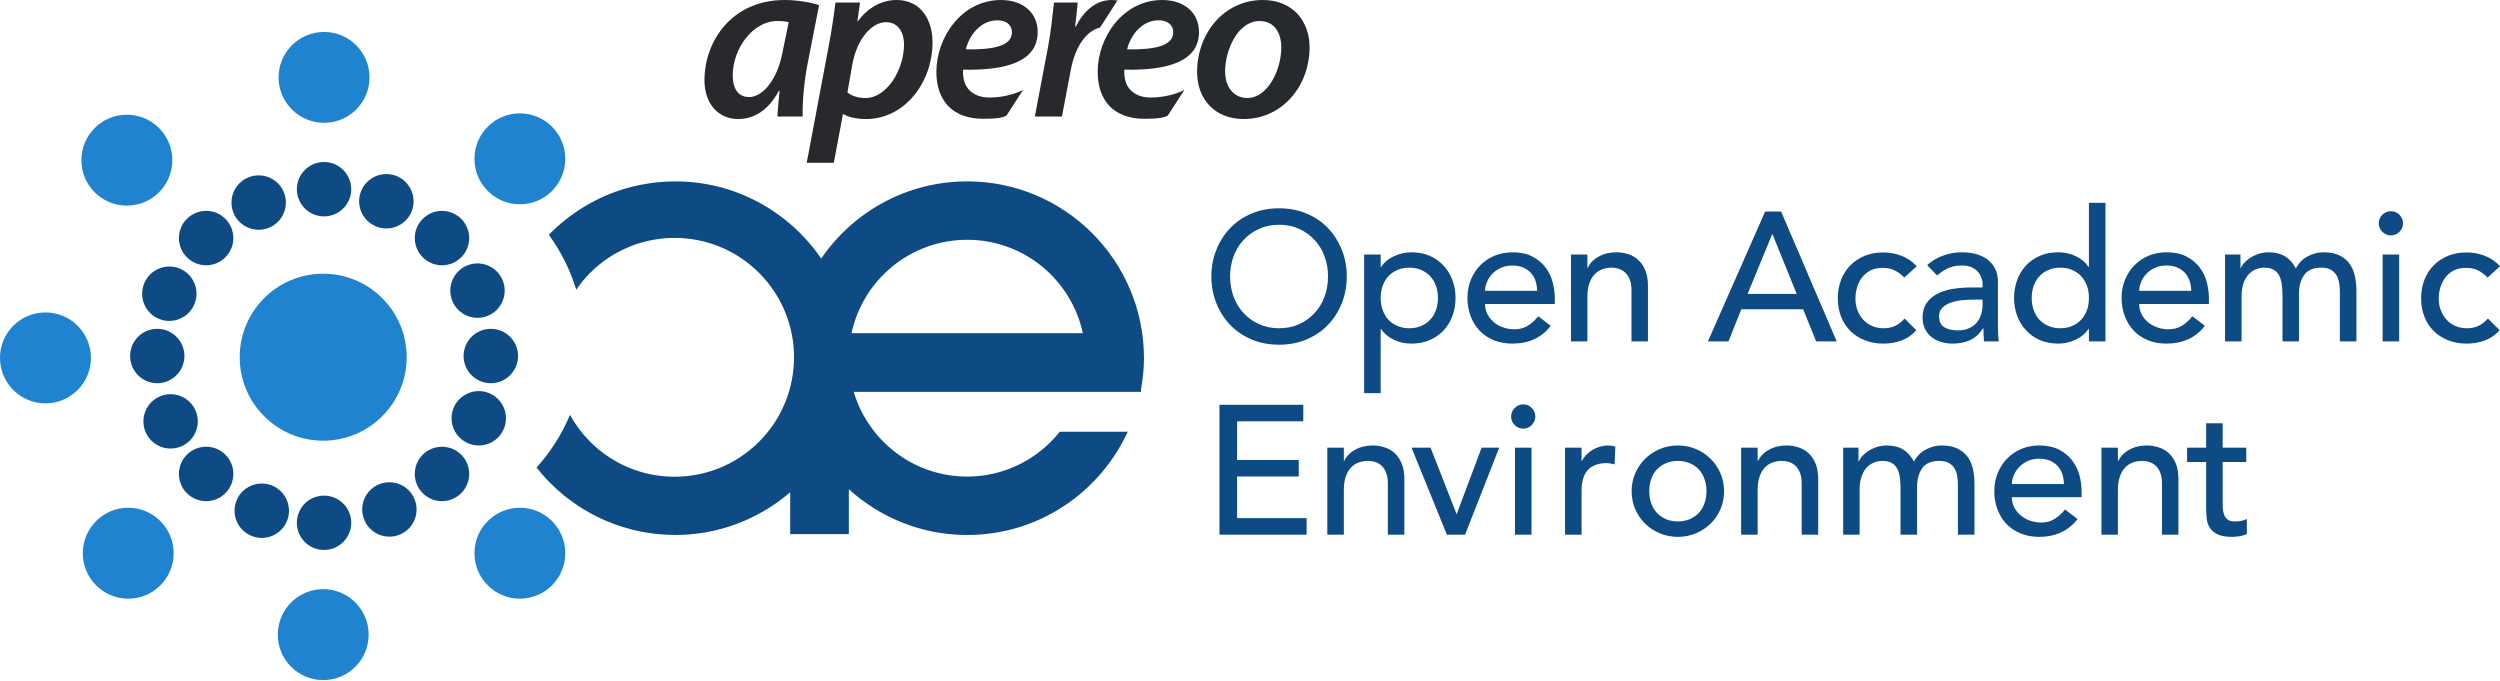 <?xml version="1.0" standalone="no"?>
<!DOCTYPE svg PUBLIC "-//W3C//DTD SVG 1.1//EN" "http://www.w3.org/Graphics/SVG/1.1/DTD/svg11.dtd">
<svg viewBox="0 0 1024 279" version="1.1" xmlns="http://www.w3.org/2000/svg" xmlns:xlink="http://www.w3.org/1999/xlink" xml:space="preserve" style="fill-rule:evenodd;clip-rule:evenodd;stroke-linejoin:round;stroke-miterlimit:1.414;">
    <g>
        <g id="group2">
            <g id="bezier">
                <path d="M166.572,146.29C166.572,165.185 151.256,180.501 132.361,180.501C113.498,180.501 98.183,165.185 98.183,146.29C98.183,127.395 113.498,112.112 132.361,112.112C151.256,112.112 166.572,127.395 166.572,146.29Z" style="fill:rgb(32,131,208);fill-rule:nonzero;"/>
            </g>
            <g id="bezier2">
                <path d="M70.582,65.616C70.582,75.902 62.231,84.221 51.945,84.221C41.659,84.221 33.34,75.902 33.34,65.616C33.34,55.33 41.659,46.979 51.945,46.979C62.231,46.979 70.582,55.33 70.582,65.616Z" style="fill:rgb(32,131,208);fill-rule:nonzero;"/>
            </g>
            <g id="bezier3">
                <path d="M151.353,31.696C151.353,41.981 143.001,50.3 132.748,50.3C122.462,50.3 114.111,41.981 114.111,31.696C114.111,21.41 122.462,13.091 132.748,13.091C143.001,13.091 151.353,21.41 151.353,31.696Z" style="fill:rgb(32,131,208);fill-rule:nonzero;"/>
            </g>
            <g id="bezier4">
                <path d="M231.543,65.036C231.543,75.322 223.224,83.673 212.938,83.673C202.653,83.673 194.334,75.322 194.334,65.036C194.334,54.782 202.653,46.431 212.938,46.431C223.224,46.431 231.543,54.782 231.543,65.036Z" style="fill:rgb(32,131,208);fill-rule:nonzero;"/>
            </g>
            <g id="bezier5">
                <path d="M231.543,226.61C231.543,236.863 223.224,245.214 212.938,245.214C202.653,245.214 194.334,236.863 194.334,226.61C194.334,216.324 202.653,207.973 212.938,207.973C223.224,207.973 231.543,216.324 231.543,226.61Z" style="fill:rgb(32,131,208);fill-rule:nonzero;"/>
            </g>
            <g id="bezier6">
                <path d="M150.998,259.95C150.998,270.236 142.679,278.555 132.393,278.555C122.107,278.555 113.789,270.236 113.789,259.95C113.789,249.664 122.107,241.313 132.393,241.313C142.679,241.313 150.998,249.664 150.998,259.95Z" style="fill:rgb(32,131,208);fill-rule:nonzero;"/>
            </g>
            <g id="bezier7">
                <path d="M71.13,226.61C71.13,236.863 62.811,245.214 52.525,245.214C42.239,245.214 33.92,236.863 33.92,226.61C33.92,216.324 42.239,207.973 52.525,207.973C62.811,207.973 71.13,216.324 71.13,226.61Z" style="fill:rgb(32,131,208);fill-rule:nonzero;"/>
            </g>
            <g id="bezier8">
                <path d="M37.242,146.581C37.242,156.866 28.89,165.217 18.605,165.217C8.319,165.217 0,156.866 0,146.581C0,136.295 8.319,127.976 18.605,127.976C28.89,127.976 37.242,136.295 37.242,146.581Z" style="fill:rgb(32,131,208);fill-rule:nonzero;"/>
            </g>
            <g id="bezier9">
                <path d="M132.716,66.358C126.589,66.358 121.592,71.356 121.592,77.514C121.592,83.641 126.589,88.638 132.716,88.638C138.874,88.638 143.872,83.641 143.872,77.514C143.872,71.356 138.874,66.358 132.716,66.358Z" style="fill:rgb(14,74,131);fill-rule:nonzero;"/>
            </g>
            <g id="bezier10">
                <path d="M132.716,225.255C138.874,225.255 143.872,220.29 143.872,214.131C143.872,207.973 138.874,203.007 132.716,203.007C126.589,203.007 121.592,207.973 121.592,214.131C121.592,220.29 126.589,225.255 132.716,225.255Z" style="fill:rgb(14,74,131);fill-rule:nonzero;"/>
            </g>
            <g id="bezier11">
                <path d="M212.197,145.807C212.197,139.68 207.199,134.683 201.04,134.683C194.882,134.683 189.884,139.68 189.884,145.807C189.884,151.965 194.882,156.963 201.04,156.963C207.199,156.963 212.197,151.965 212.197,145.807Z" style="fill:rgb(14,74,131);fill-rule:nonzero;"/>
            </g>
            <g id="bezier12">
                <path d="M53.299,145.807C53.299,151.965 58.265,156.963 64.423,156.963C70.549,156.963 75.547,151.965 75.547,145.807C75.547,139.68 70.549,134.683 64.423,134.683C58.265,134.683 53.299,139.68 53.299,145.807Z" style="fill:rgb(14,74,131);fill-rule:nonzero;"/>
            </g>
            <g id="bezier13">
                <path d="M188.917,105.405C193.27,101.052 193.27,93.991 188.917,89.638C184.564,85.285 177.502,85.285 173.149,89.638C168.797,93.991 168.829,101.052 173.149,105.373C177.502,109.758 184.564,109.758 188.917,105.405Z" style="fill:rgb(14,74,131);fill-rule:nonzero;"/>
            </g>
            <g id="bezier14">
                <path d="M76.547,186.24C72.194,190.593 72.194,197.655 76.547,202.008C80.9,206.361 87.961,206.361 92.314,202.008C96.667,197.655 96.667,190.593 92.314,186.24C87.961,181.888 80.9,181.888 76.547,186.24Z" style="fill:rgb(14,74,131);fill-rule:nonzero;"/>
            </g>
            <g id="bezier15">
                <path d="M188.917,186.24C184.564,181.888 177.502,181.92 173.149,186.24C168.797,190.593 168.797,197.655 173.149,202.008C177.502,206.361 184.564,206.361 188.917,202.008C193.27,197.655 193.27,190.593 188.917,186.24Z" style="fill:rgb(14,74,131);fill-rule:nonzero;"/>
            </g>
            <g id="bezier16">
                <path d="M76.547,105.373C80.9,109.758 87.961,109.758 92.314,105.373C96.667,101.052 96.667,93.991 92.314,89.638C87.961,85.285 80.9,85.285 76.547,89.638C72.194,93.991 72.194,101.052 76.547,105.373Z" style="fill:rgb(14,74,131);fill-rule:nonzero;"/>
            </g>
            <g id="bezier17">
                <path d="M154.093,92.766C159.8,95.087 166.282,92.314 168.603,86.607C170.892,80.9 168.119,74.419 162.412,72.097C156.705,69.808 150.192,72.581 147.903,78.288C145.613,83.995 148.386,90.476 154.093,92.766Z" style="fill:rgb(14,74,131);fill-rule:nonzero;"/>
            </g>
            <g id="bezier18">
                <path d="M111.37,198.848C105.663,196.558 99.182,199.331 96.893,205.006C94.571,210.746 97.344,217.227 103.051,219.516C108.758,221.838 115.272,219.065 117.561,213.358C119.85,207.65 117.077,201.137 111.37,198.848Z" style="fill:rgb(14,74,131);fill-rule:nonzero;"/>
            </g>
            <g id="bezier19">
                <path d="M191.948,181.662C197.655,183.951 204.136,181.21 206.425,175.503C208.747,169.796 205.974,163.315 200.267,160.994C194.559,158.704 188.078,161.477 185.757,167.152C183.467,172.891 186.24,179.373 191.948,181.662Z" style="fill:rgb(14,74,131);fill-rule:nonzero;"/>
            </g>
            <g id="bezier20">
                <path d="M79.674,124.461C81.996,118.754 79.223,112.273 73.516,109.952C67.809,107.694 61.328,110.435 59.038,116.142C56.717,121.849 59.49,128.363 65.197,130.652C70.904,132.941 77.385,130.168 79.674,124.461Z" style="fill:rgb(14,74,131);fill-rule:nonzero;"/>
            </g>
            <g id="bezier21">
                <path d="M199.944,129.298C205.619,126.88 208.231,120.334 205.845,114.691C203.426,109.016 196.881,106.372 191.206,108.791C185.563,111.209 182.919,117.755 185.338,123.429C187.756,129.072 194.301,131.716 199.944,129.298Z" style="fill:rgb(14,74,131);fill-rule:nonzero;"/>
            </g>
            <g id="bezier22">
                <path d="M74.258,182.823C79.9,180.437 82.544,173.891 80.126,168.216C77.708,162.573 71.162,159.929 65.519,162.348C59.845,164.766 57.233,171.312 59.619,176.954C62.037,182.629 68.583,185.241 74.258,182.823Z" style="fill:rgb(14,74,131);fill-rule:nonzero;"/>
            </g>
            <g id="bezier23">
                <path d="M155.125,198.429C149.482,200.815 146.838,207.36 149.257,213.035C151.643,218.71 158.221,221.322 163.863,218.936C169.538,216.517 172.15,209.972 169.732,204.297C167.346,198.654 160.8,196.01 155.125,198.429Z" style="fill:rgb(14,74,131);fill-rule:nonzero;"/>
            </g>
            <g id="bezier24">
                <path d="M110.338,93.217C115.981,90.799 118.625,84.253 116.207,78.611C113.821,72.936 107.243,70.324 101.6,72.71C95.925,75.128 93.314,81.674 95.7,87.349C98.118,92.991 104.664,95.635 110.338,93.217Z" style="fill:rgb(14,74,131);fill-rule:nonzero;"/>
            </g>
            <g id="bezier25">
                <path d="M236.025,118.657C237.669,116.239 239.604,113.918 241.732,111.757C260.853,92.669 291.807,92.669 310.895,111.757C330.016,130.878 330.016,161.832 310.895,180.952C291.807,200.041 260.853,200.041 241.732,180.952C238.411,177.599 235.638,173.891 233.478,169.925C230.124,177.922 225.481,185.176 219.774,191.496C220.935,192.947 222.128,194.398 223.385,195.752L223.385,195.785C223.643,196.075 223.933,196.333 224.191,196.591C224.965,197.429 225.739,198.203 226.577,198.977C227.448,199.847 228.383,200.686 229.318,201.492C229.963,202.072 230.64,202.653 231.317,203.201C232.51,204.136 233.768,205.071 235.025,205.941C235.67,206.393 236.283,206.844 236.96,207.296C238.314,208.199 239.733,209.037 241.184,209.843C241.764,210.165 242.312,210.488 242.893,210.778C244.473,211.616 246.085,212.39 247.762,213.132C248.213,213.325 248.665,213.519 249.116,213.68C250.922,214.454 252.759,215.099 254.63,215.711C254.952,215.808 255.307,215.905 255.629,216.002C257.628,216.614 259.66,217.162 261.756,217.581C261.949,217.614 262.175,217.678 262.368,217.71C264.593,218.13 266.818,218.484 269.075,218.742C269.172,218.742 269.268,218.742 269.397,218.742C271.751,218.968 274.105,219.129 276.523,219.129L276.555,219.129C294.548,219.129 310.992,212.519 323.664,201.621L323.664,218.774L347.685,218.774L347.685,200.395C360.518,212.003 377.479,219.129 396.18,219.129C425.393,219.129 450.479,201.75 461.925,176.825L434.099,176.825C425.2,188.014 411.528,195.204 396.18,195.204C374.19,195.204 355.65,180.566 349.684,160.51L467.342,160.51L467.342,159.543C468.116,155.351 468.568,151.095 468.568,146.709C468.568,106.727 436.13,74.29 396.18,74.29C371.32,74.29 349.394,86.833 336.368,105.889C323.309,86.833 301.415,74.29 276.555,74.29C276.555,74.29 276.555,74.29 276.523,74.29C274.331,74.29 272.203,74.419 270.074,74.612C269.881,74.612 269.655,74.644 269.462,74.644C267.366,74.87 265.27,75.16 263.239,75.547C263.078,75.58 262.884,75.612 262.723,75.644C260.595,76.031 258.531,76.547 256.468,77.127C244.279,80.674 233.478,87.316 224.804,96.151C229.705,102.922 233.542,110.467 236.025,118.657ZM348.782,136.488C353.457,114.627 372.9,98.215 396.18,98.215C419.428,98.215 438.839,114.627 443.546,136.488Z" style="fill:rgb(14,74,131);fill-rule:nonzero;"/>
            </g>
            <g id="bezier26">
                <path d="M318.44,47.721C318.537,44.916 318.924,41.208 319.311,37.177L319.021,37.177C314.41,45.786 308.283,48.753 302.351,48.753C293.999,48.753 288.55,42.239 288.55,32.856C288.55,16.96 299.674,0 321.407,0C326.501,0 331.95,0.935 335.497,2.096L330.725,26.44C329.371,33.437 328.597,42.143 328.79,47.721ZM323.051,9.093C321.89,8.803 320.439,8.609 318.44,8.609C308.09,8.609 300.126,20.217 300.126,30.857C300.126,35.726 301.964,39.757 306.865,39.757C312.024,39.757 318.343,33.243 320.536,21.345Z" style="fill:rgb(40,41,45);fill-rule:nonzero;"/>
            </g>
            <g id="bezier27">
                <path d="M330.435,66.68L339.528,18.379C340.592,12.833 341.624,5.836 342.204,1.032L352.264,1.032L351.2,8.706L351.393,8.706C355.424,3.16 361.163,0 367.225,0C377.285,0 381.961,8.222 381.961,17.315C381.961,33.63 370.675,48.753 354.747,48.753C350.458,48.753 347.169,47.818 345.461,46.754L345.267,46.754L341.527,66.68ZM347.105,37.854C348.814,39.273 351.297,40.144 354.553,40.144C363.195,40.144 370.288,28.633 370.288,18.186C370.288,13.897 368.354,9.093 362.904,9.093C357.262,9.093 351.103,15.509 349.104,26.44Z" style="fill:rgb(40,41,45);fill-rule:nonzero;"/>
            </g>
            <g id="bezier28">
                <path d="M423.878,47.721L429.327,18.959C430.584,12.349 431.165,5.256 431.713,1.032L441.418,1.032C441.128,4.192 440.838,7.448 440.354,10.898L440.644,10.898C443.804,4.579 448.867,0 455.283,0C456.057,0 456.928,0.097 457.701,0.193L450.608,11.253C444.223,12.898 440.128,20.185 438.549,28.923L434.969,47.721Z" style="fill:rgb(40,41,45);fill-rule:nonzero;"/>
            </g>
            <g id="bezier29">
                <path d="M478.305,47.366C476.919,48.172 474.404,48.656 468.761,48.656C455.831,48.656 449.608,40.821 449.608,29.406C449.608,15.316 459.958,0 476.048,0C485.238,0 491.106,5.352 491.106,13.123C491.106,25.086 478.531,28.923 460.539,28.536C460.345,30.18 460.732,33.34 461.764,35.146C463.602,38.306 466.955,39.95 471.341,39.95C476.629,39.95 481.755,38.564 485.109,36.855ZM474.597,8.319C467.6,8.319 463.022,14.542 461.667,20.217C473.178,20.41 480.562,18.766 480.562,13.22C480.562,10.157 478.144,8.319 474.597,8.319Z" style="fill:rgb(38,41,45);fill-rule:nonzero;"/>
            </g>
            <g id="bezier30">
                <path d="M412.238,47.366C410.851,48.172 408.368,48.656 402.726,48.656C389.764,48.656 383.541,40.821 383.541,29.406C383.541,15.316 393.891,0 409.98,0C419.202,0 425.038,5.352 425.038,13.123C425.038,25.086 412.495,28.923 394.471,28.536C394.278,30.18 394.665,33.34 395.696,35.146C397.534,38.306 400.888,39.95 405.305,39.95C410.561,39.95 415.688,38.564 419.041,36.855ZM408.562,8.319C401.565,8.319 396.954,14.542 395.632,20.217C407.111,20.41 414.495,18.766 414.495,13.22C414.495,10.157 412.109,8.319 408.562,8.319Z" style="fill:rgb(40,41,45);fill-rule:nonzero;"/>
            </g>
            <g id="bezier31">
                <path d="M536.409,19.346C536.409,35.146 525.284,48.753 509.388,48.753C497.619,48.753 490.332,40.627 490.332,29.503C490.332,13.704 501.327,0 517.256,0C529.799,0 536.409,8.996 536.409,19.346ZM501.811,29.213C501.811,35.629 505.293,40.144 510.936,40.144C519.255,40.144 524.833,28.633 524.833,19.346C524.833,14.542 522.705,8.609 515.902,8.609C507.002,8.609 501.811,20.507 501.811,29.213Z" style="fill:rgb(38,41,45);fill-rule:nonzero;"/>
            </g>
            <g id="bezier32">
                <path d="M523.898,134.457C526.961,134.457 529.734,133.876 532.185,132.748C534.635,131.619 536.731,130.104 538.472,128.202C540.246,126.299 541.6,124.074 542.535,121.463C543.502,118.915 543.954,116.175 543.954,113.24C543.954,110.338 543.502,107.598 542.535,105.018C541.6,102.439 540.246,100.214 538.472,98.311C536.731,96.409 534.635,94.894 532.185,93.765C529.734,92.637 526.961,92.056 523.898,92.056C520.867,92.056 518.094,92.637 515.644,93.765C513.193,94.894 511.097,96.409 509.324,98.311C507.583,100.214 506.228,102.439 505.261,105.018C504.326,107.598 503.842,110.338 503.842,113.24C503.842,116.175 504.326,118.915 505.261,121.463C506.228,124.074 507.583,126.299 509.324,128.202C511.097,130.104 513.193,131.619 515.644,132.748C518.094,133.876 520.867,134.457 523.898,134.457ZM523.898,141.196C519.835,141.196 516.127,140.486 512.709,139.068C509.292,137.617 506.39,135.682 503.971,133.167C501.521,130.652 499.618,127.718 498.264,124.3C496.878,120.882 496.168,117.206 496.168,113.24C496.168,109.307 496.878,105.599 498.264,102.213C499.618,98.795 501.521,95.861 503.971,93.346C506.39,90.831 509.292,88.864 512.709,87.445C516.127,86.027 519.835,85.317 523.898,85.317C527.961,85.317 531.701,86.027 535.087,87.445C538.504,88.864 541.439,90.831 543.857,93.346C546.275,95.861 548.178,98.795 549.564,102.213C550.951,105.599 551.628,109.307 551.628,113.24C551.628,117.206 550.951,120.882 549.564,124.3C548.178,127.718 546.275,130.652 543.857,133.167C541.439,135.682 538.504,137.617 535.087,139.068C531.701,140.486 527.961,141.196 523.898,141.196Z" style="fill:rgb(14,74,131);fill-rule:nonzero;"/>
            </g>
            <g id="bezier33">
                <path d="M577.262,109.629C575.456,109.629 573.811,109.952 572.36,110.596C570.91,111.209 569.684,112.047 568.685,113.144C567.685,114.208 566.911,115.53 566.363,117.045C565.815,118.561 565.525,120.237 565.525,122.043C565.525,123.849 565.815,125.525 566.363,127.041C566.911,128.556 567.685,129.878 568.685,130.942C569.684,132.039 570.91,132.877 572.36,133.49C573.811,134.134 575.456,134.457 577.262,134.457C579.067,134.457 580.679,134.134 582.13,133.49C583.581,132.877 584.807,132.039 585.806,130.942C586.806,129.878 587.612,128.556 588.16,127.041C588.708,125.525 588.966,123.849 588.966,122.043C588.966,120.237 588.708,118.561 588.16,117.045C587.612,115.53 586.806,114.208 585.806,113.144C584.807,112.047 583.581,111.209 582.13,110.596C580.679,109.952 579.067,109.629 577.262,109.629ZM558.754,104.244L565.525,104.244L565.525,109.339L565.686,109.339C566.976,107.436 568.781,105.953 571.038,104.921C573.328,103.857 575.682,103.342 578.068,103.342C580.841,103.342 583.323,103.793 585.548,104.76C587.773,105.728 589.675,107.05 591.255,108.758C592.835,110.435 594.061,112.434 594.899,114.724C595.77,117.013 596.189,119.431 596.189,122.043C596.189,124.687 595.77,127.17 594.899,129.427C594.061,131.716 592.835,133.715 591.255,135.392C589.675,137.069 587.773,138.358 585.548,139.326C583.323,140.261 580.841,140.744 578.068,140.744C575.52,140.744 573.134,140.228 570.877,139.132C568.62,138.068 566.879,136.585 565.686,134.747L565.525,134.747L565.525,161.026L558.754,161.026Z" style="fill:rgb(14,74,131);fill-rule:nonzero;"/>
            </g>
            <g id="bezier34">
                <path d="M629.626,119.109C629.561,117.626 629.335,116.239 628.916,114.982C628.497,113.724 627.852,112.628 626.982,111.725C626.143,110.79 625.079,110.048 623.789,109.532C622.532,109.016 621.016,108.758 619.34,108.758C617.663,108.758 616.148,109.049 614.793,109.694C613.407,110.306 612.246,111.112 611.279,112.112C610.344,113.111 609.602,114.24 609.086,115.465C608.538,116.69 608.28,117.916 608.28,119.109ZM608.28,124.526C608.28,126.073 608.603,127.492 609.312,128.782C609.989,130.039 610.86,131.136 611.956,132.039C613.052,132.941 614.342,133.651 615.793,134.134C617.244,134.65 618.759,134.876 620.307,134.876C622.403,134.876 624.241,134.392 625.789,133.425C627.336,132.458 628.755,131.168 630.077,129.556L635.171,133.457C631.431,138.326 626.175,140.744 619.404,140.744C616.599,140.744 614.052,140.261 611.762,139.326C609.505,138.358 607.571,137.069 605.991,135.392C604.411,133.715 603.186,131.716 602.347,129.427C601.509,127.17 601.057,124.687 601.057,122.043C601.057,119.399 601.541,116.916 602.444,114.627C603.379,112.37 604.669,110.371 606.281,108.694C607.925,107.017 609.86,105.728 612.117,104.76C614.374,103.825 616.825,103.342 619.469,103.342C622.629,103.342 625.305,103.89 627.465,104.986C629.658,106.082 631.463,107.533 632.85,109.307C634.269,111.08 635.268,113.079 635.881,115.304C636.526,117.561 636.848,119.818 636.848,122.107L636.848,124.526Z" style="fill:rgb(14,74,131);fill-rule:nonzero;"/>
            </g>
            <g id="bezier35">
                <path d="M643.458,104.244L650.197,104.244L650.197,109.726L650.358,109.726C651.197,107.823 652.68,106.276 654.808,105.115C656.904,103.922 659.322,103.342 662.095,103.342C663.772,103.342 665.416,103.599 666.996,104.115C668.576,104.631 669.963,105.47 671.123,106.566C672.316,107.662 673.251,109.081 673.961,110.822C674.638,112.531 674.993,114.595 674.993,116.948L674.993,139.842L668.254,139.842L668.254,118.819C668.254,117.174 668.028,115.755 667.577,114.562C667.125,113.402 666.513,112.434 665.771,111.725C664.997,110.983 664.159,110.467 663.159,110.145C662.192,109.823 661.192,109.629 660.128,109.629C658.709,109.629 657.42,109.855 656.227,110.338C655.001,110.758 653.97,111.499 653.067,112.467C652.164,113.434 651.455,114.691 650.971,116.175C650.455,117.69 650.197,119.463 650.197,121.527L650.197,139.842L643.458,139.842Z" style="fill:rgb(14,74,131);fill-rule:nonzero;"/>
            </g>
            <g id="bezier36">
                <path d="M735.933,120.399L726.035,95.958L725.873,95.958L715.813,120.399ZM723.004,86.639L729.549,86.639L752.313,139.842L743.898,139.842L738.577,126.686L713.234,126.686L707.978,139.842L699.562,139.842Z" style="fill:rgb(14,74,131);fill-rule:nonzero;"/>
            </g>
            <g id="bezier37">
                <path d="M779.979,113.692C778.721,112.402 777.399,111.402 776.013,110.725C774.658,110.048 773.014,109.726 771.112,109.726C769.241,109.726 767.629,110.048 766.243,110.725C764.888,111.402 763.728,112.338 762.793,113.531C761.858,114.691 761.18,116.046 760.697,117.561C760.213,119.109 759.987,120.689 759.987,122.333C759.987,124.01 760.245,125.558 760.794,127.041C761.374,128.524 762.148,129.814 763.147,130.91C764.147,132.006 765.34,132.877 766.726,133.49C768.145,134.134 769.725,134.457 771.466,134.457C773.369,134.457 775.013,134.102 776.367,133.425C777.722,132.748 778.979,131.748 780.108,130.459L784.912,135.263C783.171,137.23 781.139,138.616 778.818,139.487C776.464,140.325 774.013,140.744 771.402,140.744C768.661,140.744 766.146,140.293 763.857,139.39C761.567,138.487 759.6,137.23 757.956,135.618C756.312,133.973 755.022,132.039 754.119,129.749C753.216,127.46 752.765,124.945 752.765,122.204C752.765,119.431 753.216,116.916 754.119,114.595C755.022,112.305 756.279,110.306 757.924,108.662C759.536,107.017 761.503,105.728 763.792,104.792C766.049,103.857 768.597,103.406 771.402,103.406C774.013,103.406 776.496,103.857 778.882,104.792C781.268,105.728 783.332,107.146 785.073,109.049Z" style="fill:rgb(14,74,131);fill-rule:nonzero;"/>
            </g>
            <g id="bezier38">
                <path d="M808.45,122.72C806.838,122.72 805.193,122.817 803.517,122.978C801.84,123.171 800.324,123.494 798.938,124.01C797.551,124.493 796.423,125.203 795.552,126.106C794.682,127.009 794.23,128.169 794.23,129.556C794.23,131.619 794.94,133.103 796.326,134.005C797.68,134.876 799.551,135.327 801.904,135.327C803.775,135.327 805.322,135.037 806.644,134.392C807.934,133.78 808.998,132.974 809.804,131.974C810.61,130.974 811.158,129.846 811.513,128.621C811.868,127.395 812.061,126.17 812.061,124.977L812.061,122.72ZM789.362,108.597C791.264,106.856 793.457,105.534 795.972,104.664C798.487,103.761 800.969,103.342 803.484,103.342C806.096,103.342 808.321,103.664 810.223,104.309C812.093,104.954 813.641,105.824 814.834,106.953C816.027,108.049 816.93,109.307 817.51,110.725C818.059,112.176 818.349,113.66 818.349,115.207L818.349,133.393C818.349,134.65 818.381,135.779 818.445,136.843C818.478,137.907 818.574,138.906 818.671,139.842L812.642,139.842C812.513,138.036 812.416,136.23 812.416,134.457L812.287,134.457C810.771,136.746 808.998,138.358 806.934,139.326C804.871,140.261 802.517,140.744 799.809,140.744C798.164,140.744 796.584,140.519 795.069,140.067C793.553,139.616 792.263,138.939 791.135,138.036C790.006,137.133 789.104,136.037 788.459,134.715C787.814,133.361 787.491,131.845 787.491,130.072C787.491,127.782 788.007,125.848 789.007,124.3C790.039,122.752 791.457,121.463 793.231,120.495C795.004,119.528 797.1,118.819 799.454,118.399C801.84,117.98 804.387,117.755 807.096,117.755L812.061,117.755L812.061,116.271C812.061,115.368 811.868,114.466 811.513,113.563C811.158,112.66 810.642,111.822 809.933,111.112C809.256,110.371 808.353,109.823 807.321,109.371C806.257,108.952 805,108.758 803.549,108.758C802.259,108.758 801.131,108.855 800.131,109.113C799.164,109.371 798.261,109.694 797.487,110.048C796.681,110.435 795.939,110.887 795.294,111.37C794.65,111.886 794.005,112.338 793.424,112.789Z" style="fill:rgb(14,74,131);fill-rule:nonzero;"/>
            </g>
            <g id="bezier39">
                <path d="M843.918,134.457C845.724,134.457 847.336,134.134 848.787,133.49C850.238,132.877 851.463,132.039 852.463,130.942C853.462,129.878 854.236,128.556 854.817,127.041C855.365,125.525 855.623,123.849 855.623,122.043C855.623,120.237 855.365,118.561 854.817,117.045C854.236,115.53 853.462,114.208 852.463,113.144C851.463,112.047 850.238,111.209 848.787,110.596C847.336,109.952 845.724,109.629 843.918,109.629C842.112,109.629 840.468,109.952 839.017,110.596C837.566,111.209 836.341,112.047 835.341,113.144C834.342,114.208 833.568,115.53 833.02,117.045C832.472,118.561 832.181,120.237 832.181,122.043C832.181,123.849 832.472,125.525 833.02,127.041C833.568,128.556 834.342,129.878 835.341,130.942C836.341,132.039 837.566,132.877 839.017,133.49C840.468,134.134 842.112,134.457 843.918,134.457ZM862.394,139.842L855.623,139.842L855.623,134.747L855.461,134.747C854.172,136.649 852.398,138.133 850.109,139.164C847.82,140.228 845.498,140.744 843.08,140.744C840.339,140.744 837.824,140.261 835.599,139.326C833.374,138.358 831.472,137.036 829.892,135.327C828.312,133.651 827.087,131.652 826.249,129.395C825.41,127.137 824.959,124.687 824.959,122.043C824.959,119.399 825.41,116.916 826.249,114.659C827.087,112.37 828.312,110.371 829.892,108.694C831.472,107.017 833.374,105.728 835.599,104.76C837.824,103.793 840.339,103.342 843.08,103.342C845.627,103.342 848.045,103.857 850.302,104.954C852.559,106.018 854.268,107.501 855.461,109.339L855.623,109.339L855.623,83.06L862.394,83.06Z" style="fill:rgb(14,74,131);fill-rule:nonzero;"/>
            </g>
            <g id="bezier40">
                <path d="M897.54,119.109C897.507,117.626 897.249,116.239 896.83,114.982C896.411,113.724 895.766,112.628 894.928,111.725C894.057,110.79 892.993,110.048 891.736,109.532C890.446,109.016 888.963,108.758 887.254,108.758C885.609,108.758 884.094,109.049 882.707,109.694C881.321,110.306 880.16,111.112 879.225,112.112C878.258,113.111 877.516,114.24 877,115.465C876.484,116.69 876.226,117.916 876.226,119.109ZM876.226,124.526C876.226,126.073 876.549,127.492 877.226,128.782C877.903,130.039 878.806,131.136 879.902,132.039C880.999,132.941 882.288,133.651 883.739,134.134C885.19,134.65 886.673,134.876 888.221,134.876C890.349,134.876 892.155,134.392 893.735,133.425C895.283,132.458 896.701,131.168 897.991,129.556L903.118,133.457C899.345,138.326 894.09,140.744 887.351,140.744C884.513,140.744 881.998,140.261 879.709,139.326C877.419,138.358 875.485,137.069 873.937,135.392C872.357,133.715 871.132,131.716 870.294,129.427C869.423,127.17 869.004,124.687 869.004,122.043C869.004,119.399 869.455,116.916 870.39,114.627C871.325,112.37 872.583,110.371 874.227,108.694C875.84,107.017 877.806,105.728 880.031,104.76C882.288,103.825 884.771,103.342 887.415,103.342C890.575,103.342 893.219,103.89 895.412,104.986C897.604,106.082 899.378,107.533 900.796,109.307C902.183,111.08 903.215,113.079 903.827,115.304C904.44,117.561 904.762,119.818 904.762,122.107L904.762,124.526Z" style="fill:rgb(14,74,131);fill-rule:nonzero;"/>
            </g>
            <g id="bezier41">
                <path d="M911.372,104.244L917.692,104.244L917.692,109.79L917.853,109.79C917.982,109.307 918.369,108.662 919.014,107.92C919.627,107.179 920.433,106.469 921.4,105.792C922.4,105.115 923.528,104.535 924.85,104.051C926.204,103.567 927.655,103.342 929.268,103.342C931.912,103.342 934.136,103.89 935.942,104.986C937.748,106.082 939.231,107.759 940.392,109.952C941.52,107.759 943.165,106.082 945.261,104.986C947.356,103.89 949.484,103.342 951.645,103.342C954.418,103.342 956.675,103.793 958.416,104.696C960.157,105.599 961.544,106.792 962.543,108.243C963.543,109.726 964.22,111.402 964.607,113.305C964.994,115.175 965.187,117.11 965.187,119.109L965.187,139.842L958.416,139.842L958.416,120.012C958.416,118.657 958.319,117.368 958.158,116.11C957.965,114.853 957.61,113.756 957.062,112.789C956.514,111.854 955.74,111.08 954.74,110.5C953.741,109.919 952.386,109.629 950.742,109.629C947.485,109.629 945.164,110.661 943.777,112.66C942.359,114.659 941.649,117.239 941.649,120.399L941.649,139.842L934.91,139.842L934.91,121.205C934.91,119.528 934.814,117.948 934.62,116.561C934.459,115.143 934.104,113.95 933.588,112.918C933.04,111.886 932.299,111.08 931.331,110.5C930.364,109.919 929.042,109.629 927.397,109.629C926.172,109.629 925.011,109.887 923.883,110.371C922.754,110.822 921.787,111.564 920.916,112.499C920.078,113.466 919.401,114.659 918.885,116.142C918.401,117.626 918.143,119.367 918.143,121.366L918.143,139.842L911.372,139.842Z" style="fill:rgb(14,74,131);fill-rule:nonzero;"/>
            </g>
            <g id="bezier42">
                <path d="M975.924,104.244L982.696,104.244L982.696,139.842L975.924,139.842ZM974.344,91.476C974.344,90.121 974.828,88.928 975.795,87.961C976.795,86.994 977.956,86.51 979.31,86.51C980.664,86.51 981.825,86.994 982.792,87.961C983.76,88.928 984.276,90.121 984.276,91.476C984.276,92.83 983.76,93.991 982.792,94.958C981.825,95.925 980.664,96.409 979.31,96.409C977.956,96.409 976.795,95.925 975.795,94.958C974.828,93.991 974.344,92.83 974.344,91.476Z" style="fill:rgb(14,74,131);fill-rule:nonzero;"/>
            </g>
            <g id="bezier43">
                <path d="M1018.91,113.692C1017.65,112.402 1016.33,111.402 1014.94,110.725C1013.59,110.048 1011.94,109.726 1010.04,109.726C1008.17,109.726 1006.56,110.048 1005.17,110.725C1003.82,111.402 1002.65,112.338 1001.72,113.531C1000.82,114.691 1000.11,116.046 999.624,117.561C999.14,119.109 998.914,120.689 998.914,122.333C998.914,124.01 999.172,125.558 999.753,127.041C1000.3,128.524 1001.07,129.814 1002.07,130.91C1003.07,132.006 1004.27,132.877 1005.69,133.49C1007.07,134.134 1008.65,134.457 1010.39,134.457C1012.3,134.457 1013.94,134.102 1015.29,133.425C1016.65,132.748 1017.91,131.748 1019.03,130.459L1023.87,135.263C1022.1,137.23 1020.07,138.616 1017.74,139.487C1015.39,140.325 1012.94,140.744 1010.33,140.744C1007.59,140.744 1005.07,140.293 1002.78,139.39C1000.49,138.487 998.527,137.23 996.883,135.618C995.238,133.973 993.949,132.039 993.046,129.749C992.143,127.46 991.692,124.945 991.692,122.204C991.692,119.431 992.143,116.916 993.046,114.595C993.949,112.305 995.206,110.306 996.851,108.662C998.463,107.017 1000.43,105.728 1002.72,104.792C1004.98,103.857 1007.52,103.406 1010.33,103.406C1012.94,103.406 1015.42,103.857 1017.81,104.792C1020.2,105.728 1022.26,107.146 1024,109.049Z" style="fill:rgb(14,74,131);fill-rule:nonzero;"/>
            </g>
            <g id="bezier44">
                <path d="M499.489,165.798L533.829,165.798L533.829,172.569L506.712,172.569L506.712,188.401L531.959,188.401L531.959,195.172L506.712,195.172L506.712,212.229L535.183,212.229L535.183,219L499.489,219Z" style="fill:rgb(14,74,131);fill-rule:nonzero;"/>
            </g>
            <g id="bezier45">
                <path d="M543.663,183.371L550.435,183.371L550.435,188.852L550.564,188.852C551.434,186.95 552.917,185.402 555.013,184.241C557.109,183.048 559.56,182.468 562.3,182.468C564.009,182.468 565.654,182.726 567.234,183.274C568.814,183.79 570.168,184.596 571.361,185.692C572.522,186.821 573.457,188.207 574.166,189.948C574.875,191.69 575.23,193.721 575.23,196.075L575.23,219L568.459,219L568.459,197.945C568.459,196.301 568.233,194.882 567.782,193.721C567.33,192.528 566.718,191.561 565.976,190.851C565.235,190.11 564.364,189.594 563.397,189.271C562.429,188.949 561.398,188.788 560.334,188.788C558.947,188.788 557.657,189.013 556.432,189.465C555.239,189.916 554.175,190.626 553.272,191.593C552.369,192.592 551.692,193.818 551.176,195.333C550.693,196.816 550.435,198.59 550.435,200.653L550.435,219L543.663,219Z" style="fill:rgb(14,74,131);fill-rule:nonzero;"/>
            </g>
            <g id="bezier46">
                <path d="M578.164,183.371L585.967,183.371L596.64,210.649L606.861,183.371L614.084,183.371L600.09,219L592.642,219Z" style="fill:rgb(14,74,131);fill-rule:nonzero;"/>
            </g>
            <g id="bezier47">
                <path d="M620.533,183.371L627.304,183.371L627.304,219L620.533,219ZM618.953,170.602C618.953,169.248 619.436,168.087 620.404,167.12C621.403,166.12 622.564,165.637 623.918,165.637C625.273,165.637 626.433,166.12 627.401,167.12C628.368,168.087 628.884,169.248 628.884,170.602C628.884,171.956 628.368,173.117 627.401,174.085C626.433,175.084 625.273,175.568 623.918,175.568C622.564,175.568 621.403,175.084 620.404,174.085C619.436,173.117 618.953,171.956 618.953,170.602Z" style="fill:rgb(14,74,131);fill-rule:nonzero;"/>
            </g>
            <g id="bezier48">
                <path d="M641.04,183.371L647.811,183.371L647.811,188.852L647.94,188.852C648.391,187.917 649.004,187.047 649.746,186.273C650.52,185.499 651.358,184.822 652.261,184.274C653.196,183.725 654.228,183.274 655.324,182.952C656.42,182.629 657.516,182.468 658.613,182.468C659.709,182.468 660.741,182.629 661.644,182.919L661.321,190.206C660.773,190.077 660.225,189.948 659.677,189.852C659.129,189.723 658.581,189.691 658.032,189.691C654.711,189.691 652.196,190.626 650.423,192.464C648.682,194.334 647.811,197.203 647.811,201.105L647.811,219L641.04,219Z" style="fill:rgb(14,74,131);fill-rule:nonzero;"/>
            </g>
            <g id="bezier49">
                <path d="M675.541,201.169C675.541,202.975 675.799,204.652 676.347,206.167C676.895,207.715 677.669,209.005 678.668,210.069C679.668,211.165 680.925,212.003 682.376,212.648C683.827,213.261 685.44,213.583 687.245,213.583C689.051,213.583 690.663,213.261 692.146,212.648C693.597,212.003 694.823,211.165 695.822,210.069C696.822,209.005 697.596,207.715 698.144,206.167C698.692,204.652 698.982,202.975 698.982,201.169C698.982,199.364 698.692,197.719 698.144,196.172C697.596,194.656 696.822,193.366 695.822,192.27C694.823,191.206 693.597,190.335 692.146,189.723C690.663,189.11 689.051,188.788 687.245,188.788C685.44,188.788 683.827,189.11 682.376,189.723C680.925,190.335 679.668,191.206 678.668,192.27C677.669,193.366 676.895,194.656 676.347,196.172C675.799,197.719 675.541,199.364 675.541,201.169ZM668.318,201.169C668.318,198.59 668.802,196.139 669.769,193.882C670.769,191.625 672.091,189.658 673.8,187.949C675.509,186.273 677.508,184.918 679.797,183.951C682.119,182.952 684.601,182.468 687.245,182.468C689.922,182.468 692.372,182.952 694.694,183.951C696.983,184.918 698.982,186.273 700.691,187.949C702.4,189.658 703.754,191.625 704.721,193.882C705.689,196.139 706.172,198.59 706.172,201.169C706.172,203.781 705.689,206.232 704.721,208.521C703.754,210.778 702.4,212.777 700.691,214.454C698.982,216.13 696.983,217.452 694.694,218.42C692.372,219.387 689.922,219.903 687.245,219.903C684.601,219.903 682.119,219.387 679.797,218.42C677.508,217.452 675.509,216.13 673.8,214.454C672.091,212.777 670.769,210.778 669.769,208.521C668.802,206.232 668.318,203.781 668.318,201.169Z" style="fill:rgb(14,74,131);fill-rule:nonzero;"/>
            </g>
            <g id="bezier50">
                <path d="M713.169,183.371L719.941,183.371L719.941,188.852L720.07,188.852C720.94,186.95 722.423,185.402 724.519,184.241C726.615,183.048 729.066,182.468 731.806,182.468C733.515,182.468 735.16,182.726 736.74,183.274C738.32,183.79 739.674,184.596 740.867,185.692C742.028,186.821 742.963,188.207 743.672,189.948C744.381,191.69 744.736,193.721 744.736,196.075L744.736,219L737.965,219L737.965,197.945C737.965,196.301 737.739,194.882 737.288,193.721C736.836,192.528 736.224,191.561 735.482,190.851C734.74,190.11 733.87,189.594 732.903,189.271C731.903,188.949 730.903,188.788 729.839,188.788C728.453,188.788 727.131,189.013 725.938,189.465C724.745,189.916 723.681,190.626 722.778,191.593C721.875,192.592 721.198,193.818 720.682,195.333C720.199,196.816 719.941,198.59 719.941,200.653L719.941,219L713.169,219Z" style="fill:rgb(14,74,131);fill-rule:nonzero;"/>
            </g>
            <g id="bezier51">
                <path d="M754.957,183.371L761.245,183.371L761.245,188.949L761.406,188.949C761.567,188.433 761.954,187.82 762.567,187.047C763.212,186.305 763.986,185.596 764.985,184.918C765.953,184.241 767.113,183.661 768.435,183.177C769.757,182.726 771.241,182.468 772.82,182.468C775.497,182.468 777.722,183.016 779.527,184.112C781.333,185.241 782.784,186.885 783.945,189.078C785.105,186.885 786.718,185.241 788.846,184.112C790.941,183.016 793.07,182.468 795.23,182.468C797.971,182.468 800.228,182.919 801.969,183.822C803.742,184.725 805.129,185.918 806.128,187.401C807.128,188.884 807.805,190.561 808.192,192.431C808.547,194.301 808.74,196.236 808.74,198.267L808.74,219L801.969,219L801.969,199.17C801.969,197.816 801.904,196.494 801.711,195.236C801.55,194.011 801.195,192.883 800.615,191.948C800.067,190.98 799.293,190.239 798.293,189.658C797.294,189.078 795.972,188.788 794.327,188.788C791.07,188.788 788.717,189.787 787.33,191.786C785.944,193.786 785.234,196.365 785.234,199.525L785.234,219L778.463,219L778.463,200.363C778.463,198.654 778.366,197.107 778.205,195.688C778.012,194.301 777.689,193.076 777.141,192.044C776.625,191.013 775.884,190.239 774.884,189.658C773.917,189.078 772.595,188.788 770.95,188.788C769.757,188.788 768.597,189.013 767.468,189.497C766.339,189.981 765.34,190.69 764.502,191.625C763.631,192.592 762.954,193.818 762.47,195.269C761.954,196.752 761.696,198.493 761.696,200.492L761.696,219L754.957,219Z" style="fill:rgb(14,74,131);fill-rule:nonzero;"/>
            </g>
            <g id="bezier52">
                <path d="M845.401,198.267C845.369,196.752 845.111,195.365 844.692,194.108C844.273,192.85 843.628,191.786 842.79,190.851C841.919,189.916 840.855,189.207 839.597,188.659C838.308,188.143 836.824,187.885 835.116,187.885C833.471,187.885 831.956,188.207 830.569,188.82C829.183,189.465 828.022,190.271 827.087,191.27C826.12,192.27 825.378,193.399 824.862,194.624C824.346,195.849 824.056,197.042 824.056,198.267ZM824.056,203.652C824.056,205.232 824.411,206.619 825.088,207.908C825.765,209.198 826.635,210.262 827.764,211.165C828.86,212.068 830.118,212.777 831.569,213.293C833.052,213.777 834.535,214.035 836.083,214.035C838.211,214.035 840.017,213.551 841.564,212.551C843.144,211.584 844.563,210.294 845.853,208.682L850.98,212.616C847.207,217.452 841.951,219.903 835.18,219.903C832.375,219.903 829.86,219.419 827.571,218.452C825.281,217.517 823.347,216.195 821.767,214.518C820.187,212.842 818.994,210.875 818.123,208.585C817.285,206.296 816.866,203.846 816.866,201.169C816.866,198.525 817.317,196.075 818.252,193.786C819.187,191.496 820.445,189.529 822.089,187.853C823.701,186.176 825.636,184.854 827.893,183.887C830.15,182.952 832.601,182.468 835.277,182.468C838.437,182.468 841.081,183.016 843.273,184.112C845.434,185.241 847.239,186.66 848.626,188.433C850.044,190.239 851.044,192.238 851.689,194.463C852.302,196.687 852.624,198.945 852.624,201.266L852.624,203.652Z" style="fill:rgb(14,74,131);fill-rule:nonzero;"/>
            </g>
            <g id="bezier53">
                <path d="M860.749,183.371L867.488,183.371L867.488,188.852L867.65,188.852C868.488,186.95 869.971,185.402 872.099,184.241C874.195,183.048 876.613,182.468 879.386,182.468C881.063,182.468 882.707,182.726 884.287,183.274C885.867,183.79 887.254,184.596 888.415,185.692C889.608,186.821 890.543,188.207 891.252,189.948C891.929,191.69 892.284,193.721 892.284,196.075L892.284,219L885.545,219L885.545,197.945C885.545,196.301 885.319,194.882 884.868,193.721C884.416,192.528 883.804,191.561 883.062,190.851C882.288,190.11 881.45,189.594 880.45,189.271C879.483,188.949 878.484,188.788 877.419,188.788C876.001,188.788 874.711,189.013 873.518,189.465C872.293,189.916 871.261,190.626 870.358,191.593C869.455,192.592 868.746,193.818 868.262,195.333C867.746,196.816 867.488,198.59 867.488,200.653L867.488,219L860.749,219Z" style="fill:rgb(14,74,131);fill-rule:nonzero;"/>
            </g>
            <g id="bezier54">
                <path d="M920.078,189.239L910.405,189.239L910.405,205.393C910.405,206.393 910.437,207.392 910.469,208.36C910.534,209.327 910.727,210.198 911.05,210.971C911.372,211.778 911.856,212.39 912.533,212.874C913.21,213.358 914.21,213.583 915.499,213.583C916.306,213.583 917.144,213.519 917.982,213.358C918.853,213.196 919.627,212.938 920.304,212.519L920.304,218.678C919.53,219.129 918.466,219.452 917.208,219.645C915.919,219.806 914.919,219.903 914.242,219.903C911.63,219.903 909.599,219.516 908.18,218.807C906.761,218.065 905.697,217.13 905.02,215.969C904.343,214.841 903.956,213.551 903.827,212.1C903.698,210.681 903.634,209.263 903.634,207.779L903.634,189.239L895.831,189.239L895.831,183.371L903.634,183.371L903.634,173.375L910.405,173.375L910.405,183.371L920.078,183.371Z" style="fill:rgb(14,74,131);fill-rule:nonzero;"/>
            </g>
        </g>
    </g>
</svg>
